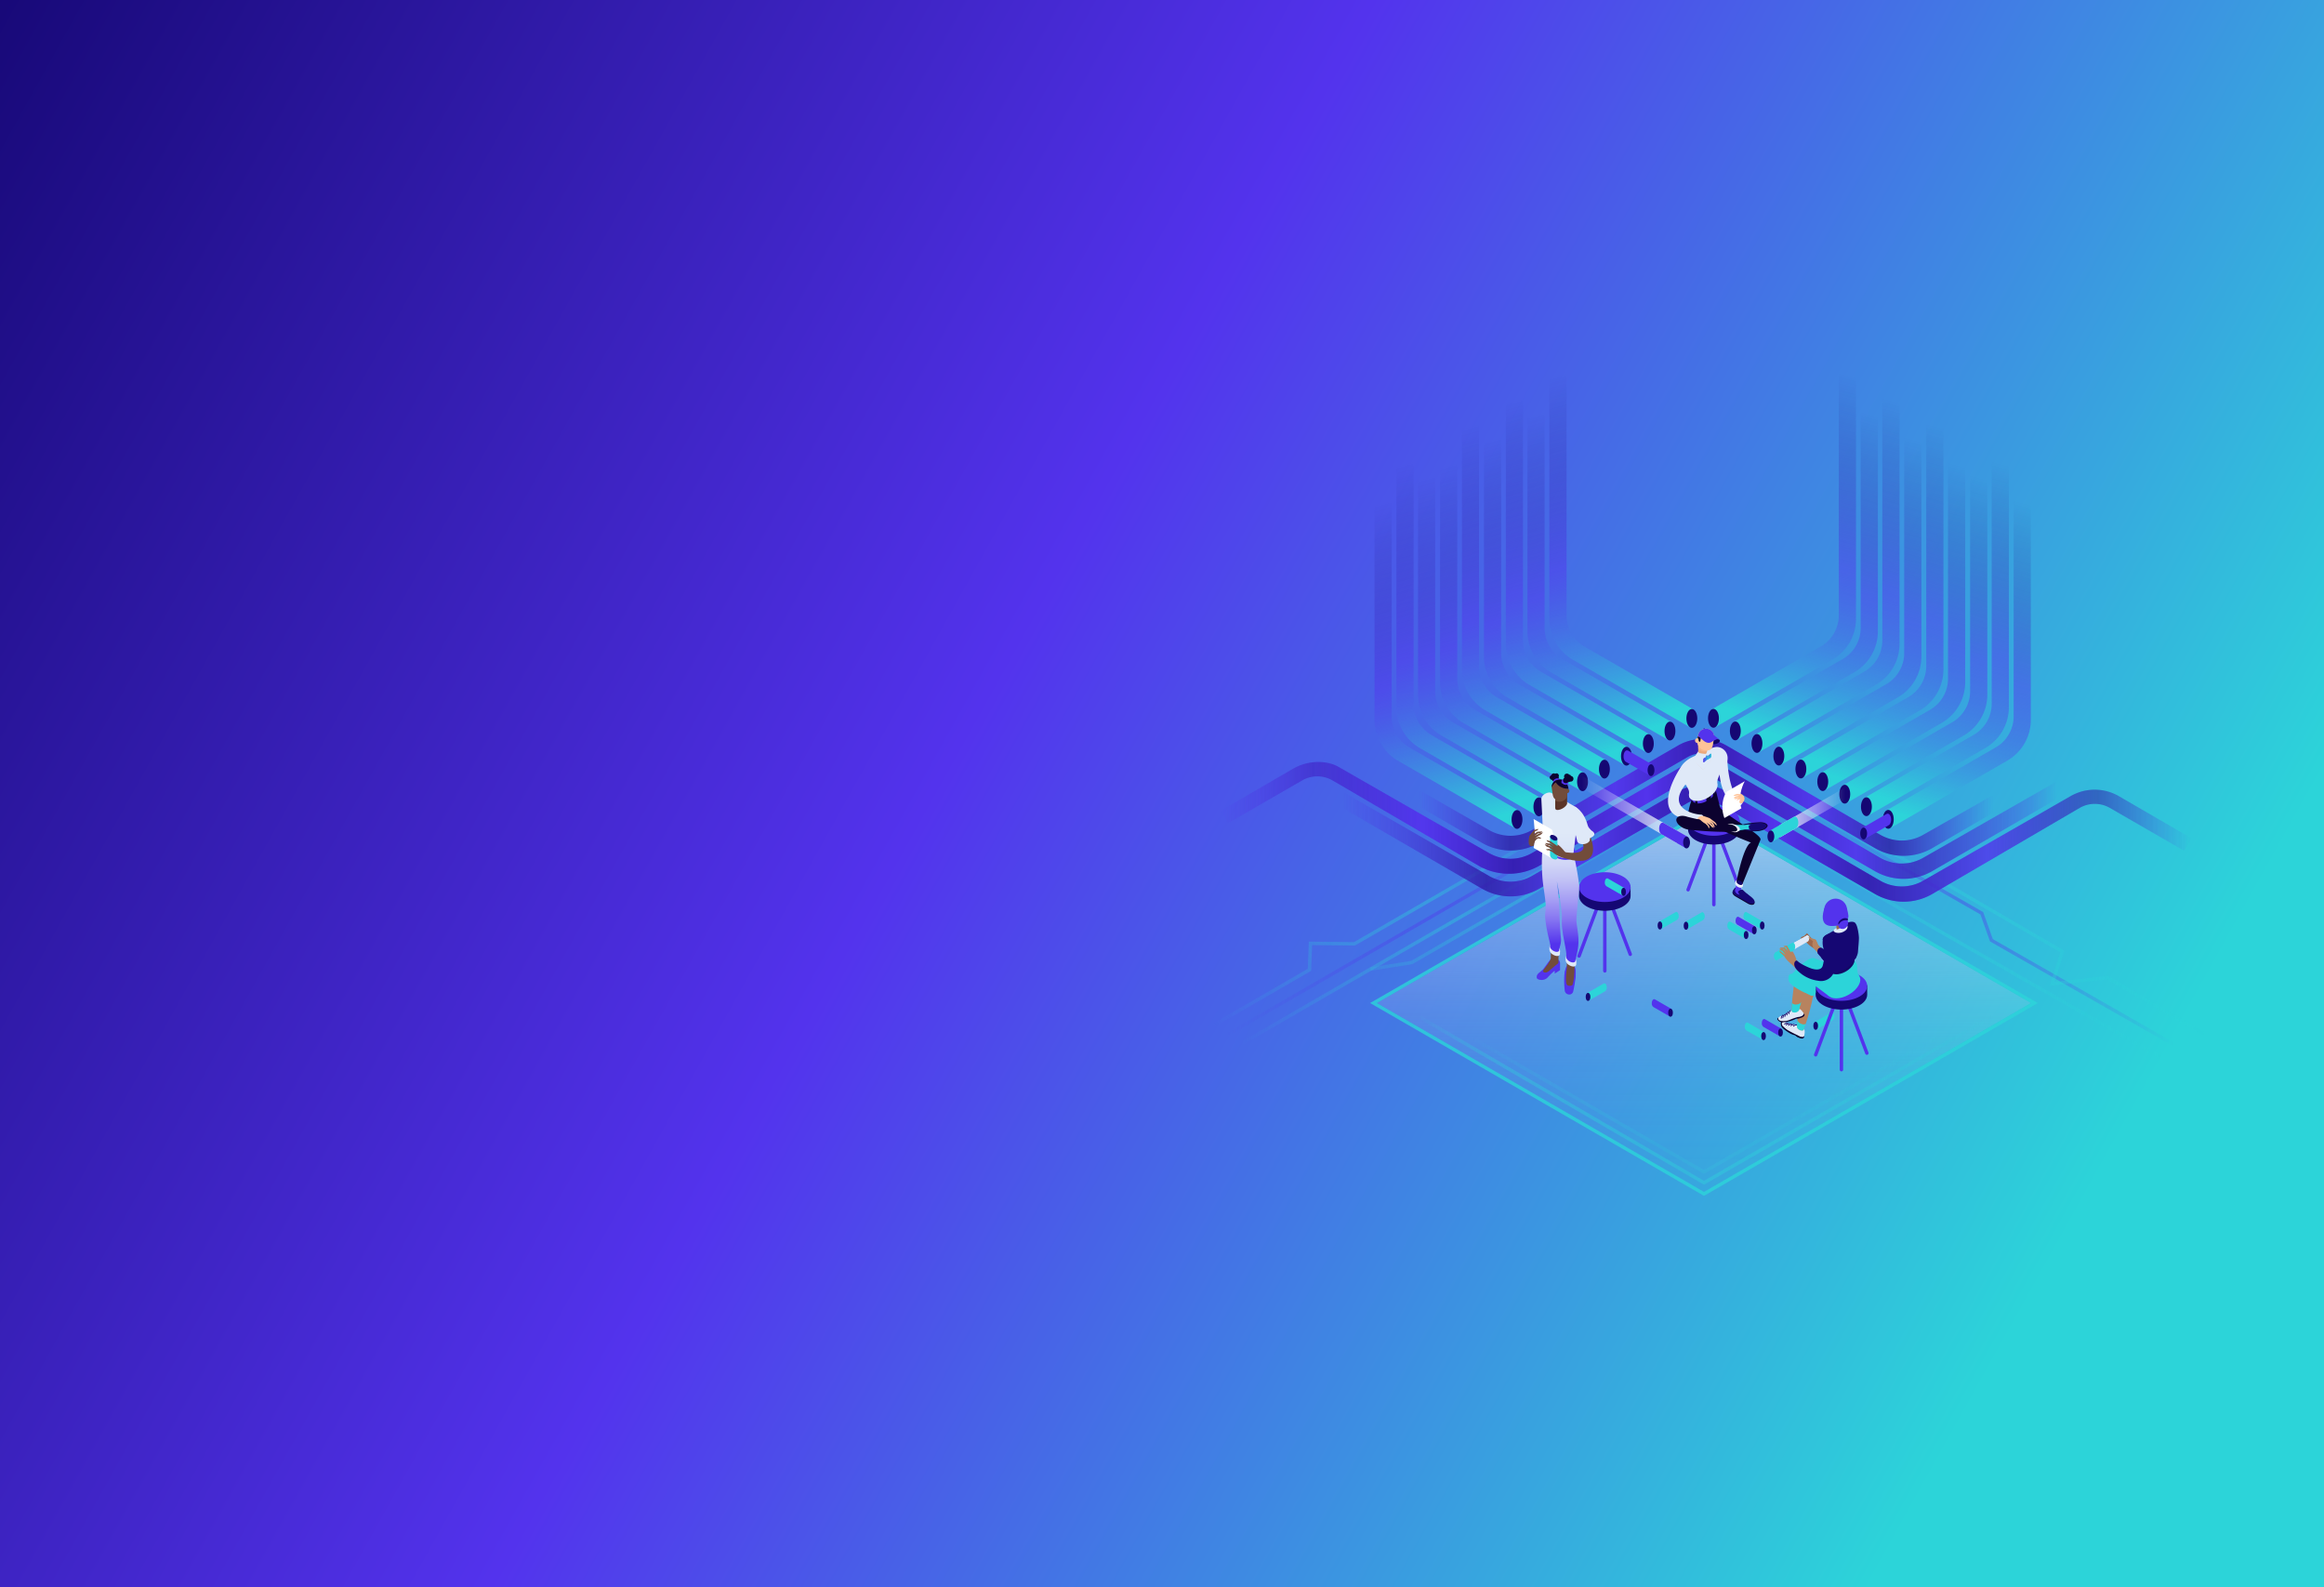 <svg xmlns="http://www.w3.org/2000/svg" xmlns:xlink="http://www.w3.org/1999/xlink" width="1366" height="932.87" viewBox="0 0 1366 932.87">
  <rect x="0" y="0" width="1366" height="932.87" fill="#333333" stroke="none"/>
  <defs>
    <linearGradient id="783558c2-5088-44ab-8a03-29b84b614d0f" x1="-64.76" y1="50.2" x2="1198.54" y2="753.41" gradientUnits="userSpaceOnUse">
      <stop offset="0" stop-color="#150773"/>
      <stop offset="0.51" stop-color="#5333ed"/>
      <stop offset="1" stop-color="#2cd4d9"/>
    </linearGradient>
    <linearGradient id="4220868d-7a51-437f-b69f-6c001f7bfc7a" x1="805.35" y1="523.52" x2="983.2" y2="523.52" gradientUnits="userSpaceOnUse">
      <stop offset="0" stop-color="#2cd4d9" stop-opacity="0.3"/>
      <stop offset="0" stop-color="#2cd4d9" stop-opacity="0.31"/>
      <stop offset="0.25" stop-color="#2cd4d9" stop-opacity="0.57"/>
      <stop offset="0.43" stop-color="#2cd4d9" stop-opacity="0.74"/>
      <stop offset="0.53" stop-color="#2cd4d9" stop-opacity="0.8"/>
      <stop offset="0.7" stop-color="#2cd4d9" stop-opacity="0.47"/>
      <stop offset="0.84" stop-color="#2cd4d9" stop-opacity="0.22"/>
      <stop offset="0.94" stop-color="#2cd4d9" stop-opacity="0.06"/>
      <stop offset="1" stop-color="#2cd4d9" stop-opacity="0"/>
    </linearGradient>
    <linearGradient id="a231ec7a-45bc-4c87-848e-0d939df91782" x1="729.75" y1="542.64" x2="974.46" y2="542.64" gradientUnits="userSpaceOnUse">
      <stop offset="0" stop-color="#2cd4d9" stop-opacity="0"/>
      <stop offset="0.17" stop-color="#2cd4d9" stop-opacity="0.3"/>
      <stop offset="0.34" stop-color="#2cd4d9" stop-opacity="0.57"/>
      <stop offset="0.47" stop-color="#2cd4d9" stop-opacity="0.74"/>
      <stop offset="0.53" stop-color="#2cd4d9" stop-opacity="0.8"/>
      <stop offset="0.7" stop-color="#2cd4d9" stop-opacity="0.47"/>
      <stop offset="0.84" stop-color="#2cd4d9" stop-opacity="0.22"/>
      <stop offset="0.94" stop-color="#2cd4d9" stop-opacity="0.06"/>
      <stop offset="1" stop-color="#2cd4d9" stop-opacity="0"/>
    </linearGradient>
    <linearGradient id="61fba8bd-3cee-4016-b1b8-1038075a15ac" x1="721.24" y1="537.44" x2="965.95" y2="537.44" gradientUnits="userSpaceOnUse">
      <stop offset="0" stop-color="#5333ed" stop-opacity="0"/>
      <stop offset="0" stop-color="#5333ed" stop-opacity="0.01"/>
      <stop offset="0.2" stop-color="#5333ed" stop-opacity="0.34"/>
      <stop offset="0.35" stop-color="#5333ed" stop-opacity="0.59"/>
      <stop offset="0.47" stop-color="#5333ed" stop-opacity="0.74"/>
      <stop offset="0.53" stop-color="#5333ed" stop-opacity="0.8"/>
      <stop offset="0.56" stop-color="#5333ed" stop-opacity="0.75"/>
      <stop offset="0.72" stop-color="#5333ed" stop-opacity="0.43"/>
      <stop offset="0.85" stop-color="#5333ed" stop-opacity="0.2"/>
      <stop offset="0.95" stop-color="#5333ed" stop-opacity="0.05"/>
      <stop offset="1" stop-color="#5333ed" stop-opacity="0"/>
    </linearGradient>
    <linearGradient id="263df3b0-cd8c-4cd0-850a-8fb64671c4f3" x1="738.54" y1="628.64" x2="931.17" y2="436.01" xlink:href="#a231ec7a-45bc-4c87-848e-0d939df91782"/>
    <linearGradient id="9ac0a8ff-985d-411b-b62e-f35a71463410" x1="2239.4" y1="556.53" x2="2484.11" y2="556.53" gradientTransform="matrix(-1, 0, 0, 1, 3510.81, -14.31)" xlink:href="#a231ec7a-45bc-4c87-848e-0d939df91782"/>
    <linearGradient id="865d1a52-e988-431a-8fac-7b1139e28e7f" x1="2233.38" y1="544.99" x2="2466.38" y2="544.99" gradientTransform="matrix(-1, 0, 0, 1, 3510.81, -14.31)" xlink:href="#61fba8bd-3cee-4016-b1b8-1038075a15ac"/>
    <linearGradient id="fd3c401a-b4f3-42c1-b515-ab5007c5166d" x1="1905.48" y1="55.47" x2="2098.1" y2="-137.15" gradientTransform="matrix(-0.5, -0.87, 0.87, -0.5, 2204.11, 2253.33)" gradientUnits="userSpaceOnUse">
      <stop offset="0" stop-color="#2cd4d9" stop-opacity="0.2"/>
      <stop offset="0.08" stop-color="#2cd4d9" stop-opacity="0.31"/>
      <stop offset="0.29" stop-color="#2cd4d9" stop-opacity="0.57"/>
      <stop offset="0.45" stop-color="#2cd4d9" stop-opacity="0.74"/>
      <stop offset="0.53" stop-color="#2cd4d9" stop-opacity="0.8"/>
      <stop offset="0.62" stop-color="#2cd4d9" stop-opacity="0.67"/>
      <stop offset="0.8" stop-color="#2cd4d9" stop-opacity="0.42"/>
      <stop offset="0.93" stop-color="#2cd4d9" stop-opacity="0.26"/>
      <stop offset="1" stop-color="#2cd4d9" stop-opacity="0.2"/>
    </linearGradient>
    <linearGradient id="3e2edf01-68a6-4acd-bcdb-f4fea9b98074" x1="833.97" y1="468.65" x2="1171.64" y2="468.65" gradientUnits="userSpaceOnUse">
      <stop offset="0" stop-color="#5333ed" stop-opacity="0"/>
      <stop offset="0.06" stop-color="#5333ed" stop-opacity="0.23"/>
      <stop offset="0.13" stop-color="#5333ed" stop-opacity="0.43"/>
      <stop offset="0.19" stop-color="#5333ed" stop-opacity="0.61"/>
      <stop offset="0.26" stop-color="#5333ed" stop-opacity="0.75"/>
      <stop offset="0.33" stop-color="#5333ed" stop-opacity="0.86"/>
      <stop offset="0.39" stop-color="#5333ed" stop-opacity="0.94"/>
      <stop offset="0.47" stop-color="#5333ed" stop-opacity="0.98"/>
      <stop offset="0.55" stop-color="#5333ed"/>
      <stop offset="0.6" stop-color="#5333ed" stop-opacity="0.98"/>
      <stop offset="0.66" stop-color="#5333ed" stop-opacity="0.93"/>
      <stop offset="0.72" stop-color="#5333ed" stop-opacity="0.84"/>
      <stop offset="0.78" stop-color="#5333ed" stop-opacity="0.72"/>
      <stop offset="0.84" stop-color="#5333ed" stop-opacity="0.56"/>
      <stop offset="0.9" stop-color="#5333ed" stop-opacity="0.37"/>
      <stop offset="0.96" stop-color="#5333ed" stop-opacity="0.15"/>
      <stop offset="1" stop-color="#5333ed" stop-opacity="0"/>
    </linearGradient>
    <linearGradient id="4a4caeff-cb52-4958-aba9-41147a537e68" x1="833.97" y1="468.65" x2="1171.64" y2="468.65" gradientUnits="userSpaceOnUse">
      <stop offset="0" stop-color="#5333ed" stop-opacity="0"/>
      <stop offset="0.16" stop-color="#150773" stop-opacity="0.47"/>
      <stop offset="0.34" stop-color="#5333ed" stop-opacity="0.47"/>
      <stop offset="0.5" stop-color="#150773" stop-opacity="0.47"/>
      <stop offset="0.69" stop-color="#5333ed" stop-opacity="0.47"/>
      <stop offset="0.82" stop-color="#150773" stop-opacity="0.47"/>
      <stop offset="1" stop-color="#5333ed" stop-opacity="0"/>
    </linearGradient>
    <linearGradient id="1b998b28-d660-4d76-b82f-44bb8268feae" x1="1001.57" y1="478.95" x2="1001.57" y2="699.92" gradientUnits="userSpaceOnUse">
      <stop offset="0" stop-color="#dfe9f8" stop-opacity="0.6"/>
      <stop offset="0.02" stop-color="#dfe9f8" stop-opacity="0.58"/>
      <stop offset="0.18" stop-color="#dfe9f8" stop-opacity="0.4"/>
      <stop offset="0.34" stop-color="#dfe9f8" stop-opacity="0.26"/>
      <stop offset="0.51" stop-color="#dfe9f8" stop-opacity="0.14"/>
      <stop offset="0.67" stop-color="#dfe9f8" stop-opacity="0.06"/>
      <stop offset="0.83" stop-color="#dfe9f8" stop-opacity="0.02"/>
      <stop offset="1" stop-color="#dfe9f8" stop-opacity="0"/>
    </linearGradient>
    <linearGradient id="208889ed-5a7e-41de-ab35-39492d5e925a" x1="833.64" y1="646.33" x2="1171.61" y2="646.33" gradientUnits="userSpaceOnUse">
      <stop offset="0" stop-color="#2cd4d9" stop-opacity="0"/>
      <stop offset="0.01" stop-color="#2cd4d9" stop-opacity="0.08"/>
      <stop offset="0.04" stop-color="#2cd4d9" stop-opacity="0.25"/>
      <stop offset="0.07" stop-color="#2cd4d9" stop-opacity="0.4"/>
      <stop offset="0.1" stop-color="#2cd4d9" stop-opacity="0.53"/>
      <stop offset="0.14" stop-color="#2cd4d9" stop-opacity="0.63"/>
      <stop offset="0.19" stop-color="#2cd4d9" stop-opacity="0.71"/>
      <stop offset="0.24" stop-color="#2cd4d9" stop-opacity="0.76"/>
      <stop offset="0.32" stop-color="#2cd4d9" stop-opacity="0.79"/>
      <stop offset="0.53" stop-color="#2cd4d9" stop-opacity="0.8"/>
      <stop offset="0.6" stop-color="#2cd4d9" stop-opacity="0.78"/>
      <stop offset="0.67" stop-color="#2cd4d9" stop-opacity="0.72"/>
      <stop offset="0.74" stop-color="#2cd4d9" stop-opacity="0.62"/>
      <stop offset="0.82" stop-color="#2cd4d9" stop-opacity="0.48"/>
      <stop offset="0.89" stop-color="#2cd4d9" stop-opacity="0.31"/>
      <stop offset="0.97" stop-color="#2cd4d9" stop-opacity="0.09"/>
      <stop offset="1" stop-color="#2cd4d9" stop-opacity="0"/>
    </linearGradient>
    <linearGradient id="9f8f9579-f05d-4e5a-a990-672db1ca4b78" x1="864.24" y1="648.71" x2="1141.33" y2="648.71" gradientUnits="userSpaceOnUse">
      <stop offset="0" stop-color="#2cd4d9" stop-opacity="0"/>
      <stop offset="0.01" stop-color="#2cd4d9" stop-opacity="0.03"/>
      <stop offset="0.06" stop-color="#2cd4d9" stop-opacity="0.13"/>
      <stop offset="0.11" stop-color="#2cd4d9" stop-opacity="0.21"/>
      <stop offset="0.18" stop-color="#2cd4d9" stop-opacity="0.26"/>
      <stop offset="0.27" stop-color="#2cd4d9" stop-opacity="0.29"/>
      <stop offset="0.54" stop-color="#2cd4d9" stop-opacity="0.3"/>
      <stop offset="0.65" stop-color="#2cd4d9" stop-opacity="0.28"/>
      <stop offset="0.77" stop-color="#2cd4d9" stop-opacity="0.22"/>
      <stop offset="0.89" stop-color="#2cd4d9" stop-opacity="0.12"/>
      <stop offset="1" stop-color="#2cd4d9" stop-opacity="0"/>
    </linearGradient>
    <linearGradient id="4f16aaff-69f4-423e-aba0-c5dbd7b371bd" x1="788.87" y1="495.6" x2="1287.99" y2="495.6" gradientUnits="userSpaceOnUse">
      <stop offset="0" stop-color="#5333ed" stop-opacity="0"/>
      <stop offset="0.02" stop-color="#5333ed" stop-opacity="0.11"/>
      <stop offset="0.08" stop-color="#5333ed" stop-opacity="0.32"/>
      <stop offset="0.13" stop-color="#5333ed" stop-opacity="0.5"/>
      <stop offset="0.18" stop-color="#5333ed" stop-opacity="0.66"/>
      <stop offset="0.24" stop-color="#5333ed" stop-opacity="0.78"/>
      <stop offset="0.3" stop-color="#5333ed" stop-opacity="0.88"/>
      <stop offset="0.37" stop-color="#5333ed" stop-opacity="0.95"/>
      <stop offset="0.44" stop-color="#5333ed" stop-opacity="0.99"/>
      <stop offset="0.54" stop-color="#5333ed"/>
      <stop offset="0.58" stop-color="#5333ed" stop-opacity="0.97"/>
      <stop offset="0.64" stop-color="#5333ed" stop-opacity="0.88"/>
      <stop offset="0.72" stop-color="#5333ed" stop-opacity="0.73"/>
      <stop offset="0.81" stop-color="#5333ed" stop-opacity="0.52"/>
      <stop offset="0.91" stop-color="#5333ed" stop-opacity="0.27"/>
      <stop offset="1" stop-color="#5333ed" stop-opacity="0"/>
    </linearGradient>
    <linearGradient id="0a608e25-636c-4d7b-824b-6c0bc83db7f5" x1="717.56" y1="482.15" x2="1208.96" y2="482.15" gradientUnits="userSpaceOnUse">
      <stop offset="0" stop-color="#5333ed" stop-opacity="0"/>
      <stop offset="0.01" stop-color="#5333ed" stop-opacity="0.07"/>
      <stop offset="0.04" stop-color="#5333ed" stop-opacity="0.26"/>
      <stop offset="0.08" stop-color="#5333ed" stop-opacity="0.44"/>
      <stop offset="0.11" stop-color="#5333ed" stop-opacity="0.59"/>
      <stop offset="0.15" stop-color="#5333ed" stop-opacity="0.72"/>
      <stop offset="0.2" stop-color="#5333ed" stop-opacity="0.82"/>
      <stop offset="0.24" stop-color="#5333ed" stop-opacity="0.9"/>
      <stop offset="0.3" stop-color="#5333ed" stop-opacity="0.96"/>
      <stop offset="0.37" stop-color="#5333ed" stop-opacity="0.99"/>
      <stop offset="0.51" stop-color="#5333ed"/>
      <stop offset="0.62" stop-color="#5333ed" stop-opacity="0.99"/>
      <stop offset="0.68" stop-color="#5333ed" stop-opacity="0.95"/>
      <stop offset="0.74" stop-color="#5333ed" stop-opacity="0.89"/>
      <stop offset="0.79" stop-color="#5333ed" stop-opacity="0.8"/>
      <stop offset="0.84" stop-color="#5333ed" stop-opacity="0.68"/>
      <stop offset="0.88" stop-color="#5333ed" stop-opacity="0.54"/>
      <stop offset="0.93" stop-color="#5333ed" stop-opacity="0.37"/>
      <stop offset="0.97" stop-color="#5333ed" stop-opacity="0.19"/>
      <stop offset="1" stop-color="#5333ed" stop-opacity="0"/>
    </linearGradient>
    <linearGradient id="59c4c127-634a-4d5b-b74d-e2c1fffc4fb8" x1="907.59" y1="222.7" x2="961.36" y2="423.21" gradientUnits="userSpaceOnUse">
      <stop offset="0" stop-color="#150773" stop-opacity="0"/>
      <stop offset="0.53" stop-color="#5333ed" stop-opacity="0.47"/>
      <stop offset="1" stop-color="#2cd4d9"/>
    </linearGradient>
    <linearGradient id="3efda09b-0dc4-4c11-a977-8ff6b49cfcc2" x1="896.9" y1="245.1" x2="949.72" y2="433.75" xlink:href="#59c4c127-634a-4d5b-b74d-e2c1fffc4fb8"/>
    <linearGradient id="18e225f8-424e-46e5-9883-26b56dd3db56" x1="882.01" y1="237.48" x2="935.79" y2="437.99" xlink:href="#59c4c127-634a-4d5b-b74d-e2c1fffc4fb8"/>
    <linearGradient id="68f261a3-d456-45b5-bb9a-8f47f1180d64" x1="871.32" y1="259.88" x2="924.15" y2="448.53" xlink:href="#59c4c127-634a-4d5b-b74d-e2c1fffc4fb8"/>
    <linearGradient id="7f1991cc-6930-4e40-9742-2bad76c9d902" x1="856.2" y1="252.5" x2="909.97" y2="453.01" xlink:href="#59c4c127-634a-4d5b-b74d-e2c1fffc4fb8"/>
    <linearGradient id="69a4dc55-cf52-423c-a1f9-c1d60e56dd0c" x1="845.51" y1="274.9" x2="898.33" y2="463.55" xlink:href="#59c4c127-634a-4d5b-b74d-e2c1fffc4fb8"/>
    <linearGradient id="e1005f26-489d-4565-9123-da026088fcc0" x1="832.57" y1="282.28" x2="885.39" y2="470.93" xlink:href="#59c4c127-634a-4d5b-b74d-e2c1fffc4fb8"/>
    <linearGradient id="dc8ab3e3-f835-4319-aed5-596f3ebcdb64" x1="817.69" y1="274.66" x2="871.46" y2="475.17" xlink:href="#59c4c127-634a-4d5b-b74d-e2c1fffc4fb8"/>
    <linearGradient id="80d86309-cc35-4697-9cee-c5541fb9aff9" x1="807" y1="297.06" x2="859.82" y2="485.71" xlink:href="#59c4c127-634a-4d5b-b74d-e2c1fffc4fb8"/>
    <linearGradient id="b783d45a-a8f0-4cd8-9c3d-dfe912e41c41" x1="1942.8" y1="222.63" x2="1996.57" y2="423.14" gradientTransform="matrix(-1, 0, 0, 1, 3036.78, 0)" xlink:href="#59c4c127-634a-4d5b-b74d-e2c1fffc4fb8"/>
    <linearGradient id="17f9fe53-da38-4664-84d4-96cadbd04698" x1="1932.11" y1="245.03" x2="1984.94" y2="433.68" gradientTransform="matrix(-1, 0, 0, 1, 3036.78, 0)" xlink:href="#59c4c127-634a-4d5b-b74d-e2c1fffc4fb8"/>
    <linearGradient id="b57249e9-b6d8-457b-a8dc-9515062bc26a" x1="1917.23" y1="237.41" x2="1971" y2="437.92" gradientTransform="matrix(-1, 0, 0, 1, 3036.78, 0)" xlink:href="#59c4c127-634a-4d5b-b74d-e2c1fffc4fb8"/>
    <linearGradient id="a43accdf-db9f-4f90-a8e3-3e971b4ea536" x1="1906.54" y1="259.81" x2="1959.36" y2="448.46" gradientTransform="matrix(-1, 0, 0, 1, 3036.78, 0)" xlink:href="#59c4c127-634a-4d5b-b74d-e2c1fffc4fb8"/>
    <linearGradient id="12690011-a8c8-4b8d-a1e8-0da115479eaa" x1="1891.42" y1="252.43" x2="1945.19" y2="452.94" gradientTransform="matrix(-1, 0, 0, 1, 3036.78, 0)" xlink:href="#59c4c127-634a-4d5b-b74d-e2c1fffc4fb8"/>
    <linearGradient id="c6f5fe0d-b10e-4bda-83ee-931c338849f8" x1="1880.73" y1="274.83" x2="1933.55" y2="463.47" gradientTransform="matrix(-1, 0, 0, 1, 3036.78, 0)" xlink:href="#59c4c127-634a-4d5b-b74d-e2c1fffc4fb8"/>
    <linearGradient id="942daa1b-d352-4c54-82ae-9acfd23430d8" x1="1867.79" y1="282.21" x2="1920.61" y2="470.86" gradientTransform="matrix(-1, 0, 0, 1, 3036.78, 0)" xlink:href="#59c4c127-634a-4d5b-b74d-e2c1fffc4fb8"/>
    <linearGradient id="581a4553-84a2-410d-8ff8-d1cfb4022ec7" x1="1852.9" y1="274.59" x2="1906.67" y2="475.1" gradientTransform="matrix(-1, 0, 0, 1, 3036.78, 0)" xlink:href="#59c4c127-634a-4d5b-b74d-e2c1fffc4fb8"/>
    <linearGradient id="6e5fce43-86d4-440d-8a15-c0a6d9c698bc" x1="1842.21" y1="296.99" x2="1895.04" y2="485.64" gradientTransform="matrix(-1, 0, 0, 1, 3036.78, 0)" xlink:href="#59c4c127-634a-4d5b-b74d-e2c1fffc4fb8"/>
    <linearGradient id="237f02ce-de26-44d9-9864-ceeef917c3e5" x1="788.87" y1="495.6" x2="1287.99" y2="495.6" gradientUnits="userSpaceOnUse">
      <stop offset="0" stop-color="#5333ed" stop-opacity="0"/>
      <stop offset="0.17" stop-color="#150773" stop-opacity="0.47"/>
      <stop offset="0.28" stop-color="#5333ed" stop-opacity="0.47"/>
      <stop offset="0.41" stop-color="#150773" stop-opacity="0.47"/>
      <stop offset="0.51" stop-color="#5333ed" stop-opacity="0.47"/>
      <stop offset="0.62" stop-color="#150773" stop-opacity="0.47"/>
      <stop offset="0.76" stop-color="#5333ed" stop-opacity="0.47"/>
      <stop offset="0.89" stop-color="#150773" stop-opacity="0.3"/>
      <stop offset="1" stop-color="#5333ed" stop-opacity="0"/>
    </linearGradient>
    <linearGradient id="e9006b66-3da2-4c8d-bf94-37deb63643ad" x1="717.56" y1="482.15" x2="1208.96" y2="482.15" gradientUnits="userSpaceOnUse">
      <stop offset="0" stop-color="#5333ed" stop-opacity="0"/>
      <stop offset="0.11" stop-color="#150773" stop-opacity="0.2"/>
      <stop offset="0.24" stop-color="#5333ed" stop-opacity="0.3"/>
      <stop offset="0.35" stop-color="#150773" stop-opacity="0.47"/>
      <stop offset="0.51" stop-color="#5333ed" stop-opacity="0.47"/>
      <stop offset="0.59" stop-color="#150773" stop-opacity="0.47"/>
      <stop offset="0.76" stop-color="#5333ed" stop-opacity="0.47"/>
      <stop offset="0.83" stop-color="#150773" stop-opacity="0.3"/>
      <stop offset="1" stop-color="#5333ed" stop-opacity="0"/>
    </linearGradient>
    <linearGradient id="1c9b9277-a6b5-43be-8e6e-c1909f0e176b" x1="1003.57" y1="444.49" x2="1005.92" y2="444.49" gradientUnits="userSpaceOnUse">
      <stop offset="0" stop-color="#5333ed"/>
      <stop offset="1" stop-color="#2cd4d9"/>
    </linearGradient>
    <linearGradient id="9604a38f-27c0-4ddc-9f4a-effc76bd07b0" x1="1001.07" y1="445.95" x2="1004.67" y2="445.95" xlink:href="#1c9b9277-a6b5-43be-8e6e-c1909f0e176b"/>
    <linearGradient id="4c9b3da3-2a3a-4674-b259-37e02c1a5852" x1="917.99" y1="554.76" x2="917.08" y2="489.26" gradientUnits="userSpaceOnUse">
      <stop offset="0" stop-color="#5333ed"/>
      <stop offset="0.05" stop-color="#5f43ee"/>
      <stop offset="0.22" stop-color="#8675f1"/>
      <stop offset="0.4" stop-color="#a69ff4"/>
      <stop offset="0.56" stop-color="#bfbff5"/>
      <stop offset="0.72" stop-color="#d1d6f7"/>
      <stop offset="0.87" stop-color="#dbe4f8"/>
      <stop offset="1" stop-color="#dfe9f8"/>
    </linearGradient>
    <linearGradient id="0c50a2c4-c458-45a2-a37c-25eacf9be61c" x1="1046.13" y1="477.42" x2="1084.6" y2="477.42" gradientUnits="userSpaceOnUse">
      <stop offset="0" stop-color="#dfe9f8"/>
      <stop offset="1" stop-color="#dfe9f8" stop-opacity="0"/>
    </linearGradient>
    <linearGradient id="697ac31a-cbf3-4ac8-8b0b-9b9e11db0d6e" x1="2456.87" y1="475.67" x2="2512.94" y2="475.67" gradientTransform="matrix(-1, 0, 0, 1, 3442.56, 0)" xlink:href="#0c50a2c4-c458-45a2-a37c-25eacf9be61c"/>
  </defs>
  <title>contact-hero</title>
  <g style="isolation: isolate">
    <g id="0c2a03fc-40ef-4c37-9bf8-bba5e73818c3" data-name="bg">
      <rect width="1366" height="932.87" style="fill: url(#783558c2-5088-44ab-8a03-29b84b614d0f)"/>
    </g>
    <g id="cc00dfbf-b645-4dc0-bd5b-d957118a7289" data-name="figures and interactions">
      <g>
        <polyline points="805.51 569.56 829.82 565.68 982.7 477.36" style="fill: none;stroke-miterlimit: 10;stroke-width: 2px;opacity: 0.5;stroke: url(#4220868d-7a51-437f-b69f-6c001f7bfc7a)"/>
        <line x1="730.25" y1="613.04" x2="973.96" y2="472.24" style="fill: none;stroke-miterlimit: 10;stroke-width: 2px;opacity: 0.5;stroke: url(#a231ec7a-45bc-4c87-848e-0d939df91782)"/>
        <line x1="721.74" y1="607.85" x2="965.45" y2="467.04" style="fill: none;stroke-miterlimit: 10;stroke-width: 2px;opacity: 0.5;stroke: url(#61fba8bd-3cee-4016-b1b8-1038075a15ac)"/>
        <polyline points="713 602.73 769.67 569.98 770.27 554.42 796.12 554.71 956.71 461.92" style="fill: none;stroke-miterlimit: 10;stroke-width: 2px;opacity: 0.5;stroke: url(#263df3b0-cd8c-4cd0-850a-8fb64671c4f3)"/>
        <line x1="1274.06" y1="623.77" x2="1029.65" y2="484.18" style="fill: none;stroke-miterlimit: 10;stroke-width: 2px;opacity: 0.5;stroke: url(#9ac0a8ff-985d-411b-b62e-f35a71463410)"/>
        <polyline points="1280.04 615.16 1170.53 552.62 1164.87 536.74 1047.31 469.6" style="fill: none;stroke-miterlimit: 10;stroke-width: 2px;opacity: 0.5;stroke: url(#865d1a52-e988-431a-8fac-7b1139e28e7f)"/>
        <polyline points="1295.19 607.47 1238.61 574.57 1206.22 578.19 1212.2 559.22 1051.86 466" style="fill: none;stroke-miterlimit: 10;stroke-width: 2px;opacity: 0.5;stroke: url(#fd3c401a-b4f3-42c1-b515-ab5007c5166d)"/>
        <path d="M986.35,438.15,900.5,487.81a25.28,25.28,0,0,1-25.21.07L834,464.22l1,10.3,36.08,20.83a33.63,33.63,0,0,0,33.66,0l87-50.3a17.78,17.78,0,0,1,17.79,0l92.57,53.43a33.63,33.63,0,0,0,33.73-.06l35.85-20.86V467.17l-41.2,23.44a25.28,25.28,0,0,1-25.3,0l-90.32-52.4A28.41,28.41,0,0,0,986.35,438.15Z" style="fill: url(#3e2edf01-68a6-4acd-bcdb-f4fea9b98074)"/>
        <path d="M986.35,438.15,900.5,487.81a25.28,25.28,0,0,1-25.21.07L834,464.22l1,10.3,36.08,20.83a33.63,33.63,0,0,0,33.66,0l87-50.3a17.78,17.78,0,0,1,17.79,0l92.57,53.43a33.63,33.63,0,0,0,33.73-.06l35.85-20.86V467.17l-41.2,23.44a25.28,25.28,0,0,1-25.3,0l-90.32-52.4A28.41,28.41,0,0,0,986.35,438.15Z" style="fill: url(#4a4caeff-cb52-4958-aba9-41147a537e68)"/>
        <g>
          <polygon points="1001.57 700.48 809.33 589.49 1001.57 478.5 1193.81 589.49 1001.57 700.48" style="fill: url(#1b998b28-d660-4d76-b82f-44bb8268feae)"/>
          <g style="opacity: 0.8">
            <path d="M1001.57,478.5l192.24,111-192.24,111-192.24-111,192.24-111m0-2.31-1,.58-192.24,111-3,1.73,3,1.73,192.24,111,1,.58,1-.58,192.24-111,3-1.73-3-1.73-192.24-111-1-.58Z" style="fill: #2cd4d9"/>
          </g>
        </g>
        <polyline points="1171.12 597.25 1001.57 695.13 834.14 597.56" style="fill: none;stroke-miterlimit: 10;stroke-width: 2px;opacity: 0.5;stroke: url(#208889ed-5a7e-41de-ab35-39492d5e925a)"/>
        <polyline points="1140.83 608.36 1001.57 688.76 864.75 609.77" style="fill: none;stroke-miterlimit: 10;stroke-width: 2px;opacity: 0.5;stroke: url(#9f8f9579-f05d-4e5a-a990-672db1ca4b78)"/>
        <path d="M1288,492.62l-42.53-24.68a28.41,28.41,0,0,0-28.48,0l-86.54,49.65a25.28,25.28,0,0,1-25.3,0l-90.32-52.4a28.41,28.41,0,0,0-28.48,0L900.5,514.77a25.28,25.28,0,0,1-25.21.07L788.87,465.1v9.63l82.21,47.57a33.63,33.63,0,0,0,33.66,0l87-50.3a17.78,17.78,0,0,1,17.79,0l92.57,53.43a33.63,33.63,0,0,0,33.73-.06l86.54-50.54a17.78,17.78,0,0,1,17.79,0L1283.77,500Z" style="fill: url(#4f16aaff-69f4-423e-aba0-c5dbd7b371bd)"/>
        <path d="M1130.44,504.12a25.28,25.28,0,0,1-25.3,0l-90.32-52.4a28.41,28.41,0,0,0-28.48,0L900.5,501.32a25.28,25.28,0,0,1-25.21.07L835,478.4l-1.69-1-46.43-26.63c-7.13-4.08-18-4.08-26.8,1l-42.53,24.68,4.22,7.39,43.65-25.19a17.78,17.78,0,0,1,17.79,0l86.54,50.54a36.19,36.19,0,0,0,35-.36l87-50.3a17.78,17.78,0,0,1,17.79,0L1102.06,512a33.63,33.63,0,0,0,33.73-.06L1209,469.57V459.21Z" style="fill: url(#0a608e25-636c-4d7b-824b-6c0bc83db7f5)"/>
        <g>
          <g>
            <path d="M993.42,427.49l2-10.52L931.3,380a21.1,21.1,0,0,1-10.52-18.26V198.24H910.67l0,165.51a27.76,27.76,0,0,0,13.85,24Z" style="fill: url(#59c4c127-634a-4d5b-b74d-e2c1fffc4fb8)"/>
            <ellipse cx="994.43" cy="422.23" rx="3.2" ry="5.54" style="fill: #150773"/>
          </g>
          <g>
            <path d="M980.56,434.91l2-10.52-64.15-37a21.1,21.1,0,0,1-10.52-18.26V205.65H897.81l0,165.51a27.76,27.76,0,0,0,13.85,24Z" style="fill: url(#3efda09b-0dc4-4c11-a977-8ff6b49cfcc2)"/>
            <ellipse cx="981.57" cy="429.64" rx="3.2" ry="5.54" style="fill: #150773"/>
          </g>
          <g>
            <path d="M967.85,442.27l2-10.52-64.15-37a21.1,21.1,0,0,1-10.52-18.26V213H885.1l0,165.51a27.76,27.76,0,0,0,13.85,24Z" style="fill: url(#18e225f8-424e-46e5-9883-26b56dd3db56)"/>
            <ellipse cx="968.86" cy="437.01" rx="3.2" ry="5.54" style="fill: #150773"/>
          </g>
          <g>
            <path d="M955,449.69l2-10.52-64.15-37A21.1,21.1,0,0,1,882.35,384V220.43H872.24l0,165.51a27.76,27.76,0,0,0,13.85,24Z" style="fill: url(#68f261a3-d456-45b5-bb9a-8f47f1180d64)"/>
            <ellipse cx="956" cy="444.42" rx="3.2" ry="5.54" style="fill: #150773"/>
          </g>
          <g>
            <path d="M942,457.29l2-10.52-64.15-37a21.1,21.1,0,0,1-10.52-18.26V228H859.29l0,165.51a27.76,27.76,0,0,0,13.85,24Z" style="fill: url(#7f1991cc-6930-4e40-9742-2bad76c9d902)"/>
            <ellipse cx="943.04" cy="452.02" rx="3.2" ry="5.54" style="fill: #150773"/>
          </g>
          <g>
            <path d="M929.18,464.7l2-10.52-64.15-37A21.1,21.1,0,0,1,856.54,399V235.45H846.43l0,165.51a27.76,27.76,0,0,0,13.85,24Z" style="fill: url(#69a4dc55-cf52-423c-a1f9-c1d60e56dd0c)"/>
            <ellipse cx="930.19" cy="459.44" rx="3.2" ry="5.54" style="fill: #150773"/>
          </g>
          <g>
            <path d="M916.24,472.08l2-10.52-64.15-37a21.1,21.1,0,0,1-10.52-18.26V242.83H833.49l0,165.51a27.76,27.76,0,0,0,13.85,24Z" style="fill: url(#e1005f26-489d-4565-9123-da026088fcc0)"/>
            <ellipse cx="917.24" cy="466.82" rx="3.2" ry="5.54" style="fill: #150773"/>
          </g>
          <g>
            <path d="M903.52,479.45l2-10.52L841.4,432a21.1,21.1,0,0,1-10.52-18.26V250.19H820.77l0,165.51a27.76,27.76,0,0,0,13.85,24Z" style="fill: url(#dc8ab3e3-f835-4319-aed5-596f3ebcdb64)"/>
            <ellipse cx="904.53" cy="474.19" rx="3.2" ry="5.54" style="fill: #150773"/>
          </g>
          <g>
            <path d="M890.66,486.86l2-10.52-64.15-37A21.1,21.1,0,0,1,818,421.13V257.61H807.91l0,165.51a27.76,27.76,0,0,0,13.85,24Z" style="fill: url(#80d86309-cc35-4697-9cee-c5541fb9aff9)"/>
            <ellipse cx="891.67" cy="481.6" rx="3.2" ry="5.54" style="fill: #150773"/>
          </g>
        </g>
        <g>
          <g>
            <path d="M1008.14,427.42l-2-10.52,64.15-37a21.1,21.1,0,0,0,10.52-18.26V198.17h10.11l0,165.51a27.76,27.76,0,0,1-13.85,24Z" style="fill: url(#b783d45a-a8f0-4cd8-9c3d-dfe912e41c41)"/>
            <ellipse cx="1007.14" cy="422.16" rx="3.2" ry="5.54" style="fill: #150773"/>
          </g>
          <g>
            <path d="M1021,434.84l-2-10.52,64.15-37a21.1,21.1,0,0,0,10.52-18.26V205.58h10.11l0,165.51a27.76,27.76,0,0,1-13.85,24Z" style="fill: url(#17f9fe53-da38-4664-84d4-96cadbd04698)"/>
            <ellipse cx="1019.99" cy="429.57" rx="3.2" ry="5.54" style="fill: #150773"/>
          </g>
          <g>
            <path d="M1033.72,442.2l-2-10.52,64.15-37a21.1,21.1,0,0,0,10.52-18.26V212.95h10.11l0,165.51a27.76,27.76,0,0,1-13.85,24Z" style="fill: url(#b57249e9-b6d8-457b-a8dc-9515062bc26a)"/>
            <ellipse cx="1032.71" cy="436.94" rx="3.2" ry="5.54" style="fill: #150773"/>
          </g>
          <g>
            <path d="M1046.57,449.62l-2-10.52,64.15-37a21.1,21.1,0,0,0,10.52-18.26V220.36h10.11l0,165.51a27.76,27.76,0,0,1-13.85,24Z" style="fill: url(#a43accdf-db9f-4f90-a8e3-3e971b4ea536)"/>
            <ellipse cx="1045.57" cy="444.35" rx="3.2" ry="5.54" style="fill: #150773"/>
          </g>
          <g>
            <path d="M1059.53,457.22l-2-10.52,64.15-37a21.1,21.1,0,0,0,10.52-18.26V228h10.11l0,165.51a27.76,27.76,0,0,1-13.85,24Z" style="fill: url(#12690011-a8c8-4b8d-a1e8-0da115479eaa)"/>
            <ellipse cx="1058.52" cy="451.95" rx="3.2" ry="5.54" style="fill: #150773"/>
          </g>
          <g>
            <path d="M1072.39,464.63l-2-10.52,64.15-37A21.1,21.1,0,0,0,1145,398.9V235.38h10.11l0,165.51a27.76,27.76,0,0,1-13.85,24Z" style="fill: url(#c6f5fe0d-b10e-4bda-83ee-931c338849f8)"/>
            <ellipse cx="1071.38" cy="459.37" rx="3.2" ry="5.54" style="fill: #150773"/>
          </g>
          <g>
            <path d="M1085.33,472l-2-10.52,64.15-37A21.1,21.1,0,0,0,1158,406.28V242.76h10.11l0,165.51a27.76,27.76,0,0,1-13.85,24Z" style="fill: url(#942daa1b-d352-4c54-82ae-9acfd23430d8)"/>
            <ellipse cx="1084.32" cy="466.75" rx="3.2" ry="5.54" style="fill: #150773"/>
          </g>
          <g>
            <path d="M1098,479.38l-2-10.52,64.15-37a21.1,21.1,0,0,0,10.52-18.26V250.12h10.11l0,165.51a27.76,27.76,0,0,1-13.85,24Z" style="fill: url(#581a4553-84a2-410d-8ff8-d1cfb4022ec7)"/>
            <ellipse cx="1097.04" cy="474.11" rx="3.2" ry="5.54" style="fill: #150773"/>
          </g>
          <g>
            <path d="M1110.9,486.79l-2-10.52,64.15-37a21.1,21.1,0,0,0,10.52-18.26V257.54h10.11l0,165.51a27.76,27.76,0,0,1-13.85,24Z" style="fill: url(#6e5fce43-86d4-440d-8a15-c0a6d9c698bc)"/>
            <ellipse cx="1109.89" cy="481.53" rx="3.2" ry="5.54" style="fill: #150773"/>
          </g>
        </g>
        <path d="M1288,492.62l-42.53-24.68a28.41,28.41,0,0,0-28.48,0l-86.54,49.65a25.28,25.28,0,0,1-25.3,0l-90.32-52.4a28.41,28.41,0,0,0-28.48,0L900.5,514.77a25.28,25.28,0,0,1-25.21.07L788.87,465.1v9.63l82.21,47.57a33.63,33.63,0,0,0,33.66,0l87-50.3a17.78,17.78,0,0,1,17.79,0l92.57,53.43a33.63,33.63,0,0,0,33.73-.06l86.54-50.54a17.78,17.78,0,0,1,17.79,0L1283.77,500Z" style="fill: url(#237f02ce-de26-44d9-9864-ceeef917c3e5)"/>
        <path d="M1130.44,504.12a25.28,25.28,0,0,1-25.3,0l-90.32-52.4a28.41,28.41,0,0,0-28.48,0L900.5,501.32a25.28,25.28,0,0,1-25.21.07L835,478.4l-1.69-1-46.43-26.63c-7.13-4.08-18-4.08-26.8,1l-42.53,24.68,4.22,7.39,43.65-25.19a17.78,17.78,0,0,1,17.79,0l86.54,50.54a36.19,36.19,0,0,0,35-.36l87-50.3a17.78,17.78,0,0,1,17.79,0L1102.06,512a33.63,33.63,0,0,0,33.73-.06L1209,469.57V459.21Z" style="fill: url(#e9006b66-3da2-4c8d-bf94-37deb63643ad)"/>
        <g>
          <path d="M1078.24,597.32c0-1.32-.62-2.38-1.38-2.38a.85.85,0,0,0-.39.1h0l-.05,0-9.56,5.52.68,4.62,9.7-5.59h0A2.55,2.55,0,0,0,1078.24,597.32Z" style="fill: #2cd4d9"/>
          <ellipse cx="1067.23" cy="602.88" rx="1.38" ry="2.38" style="fill: #150773"/>
        </g>
        <g>
          <polyline points="928.14 561.86 943.28 521.37 943.28 570.61" style="fill: none;stroke: #5333ed;stroke-linecap: round;stroke-miterlimit: 10;stroke-width: 2px"/>
          <line x1="958.24" y1="560.87" x2="943.28" y2="521.37" style="fill: none;stroke: #5333ed;stroke-linecap: round;stroke-miterlimit: 10;stroke-width: 2px"/>
          <g>
            <path d="M958.43,526.53c0,4.83-6.78,8.75-15.15,8.75s-15.15-3.92-15.15-8.75v-5.16c1.18-4.15,7.62-3.59,15.15-3.59s13.89-.51,15.15,3.59Z" style="fill: #150773"/>
            <ellipse cx="943.28" cy="521.37" rx="15.15" ry="8.75" style="fill: #5333ed"/>
          </g>
        </g>
        <g>
          <g>
            <polyline points="992.22 522.93 1007.37 482.44 1007.37 531.68" style="fill: none;stroke: #5333ed;stroke-linecap: round;stroke-miterlimit: 10;stroke-width: 2px"/>
            <line x1="1022.33" y1="521.94" x2="1007.37" y2="482.44" style="fill: none;stroke: #5333ed;stroke-linecap: round;stroke-miterlimit: 10;stroke-width: 2px"/>
            <g>
              <path d="M1022.51,487.6c0,4.83-6.78,8.75-15.15,8.75s-15.15-3.92-15.15-8.75v-5.16c1.18-4.15,7.62-3.59,15.15-3.59s13.89-.51,15.15,3.59Z" style="fill: #150773"/>
              <ellipse cx="1007.37" cy="482.44" rx="15.15" ry="8.75" style="fill: #5333ed"/>
            </g>
          </g>
          <polygon points="1019.99 522.6 1020.51 520 1023.76 520.77 1023.31 522.25 1022.94 525.26 1019.99 522.6" style="fill: #5333ed"/>
          <g>
            <polygon points="1024.28 521.02 1024.54 519.94 1024.12 519.74 1023.82 521.14 1024.28 521.02" style="fill: #dfe9f8"/>
            <polygon points="1019.91 519 1020.13 518.01 1020.69 518.03 1020.25 519.56 1019.91 519" style="fill: #dfe9f8"/>
            <ellipse cx="1022.09" cy="520.03" rx="1.4" ry="2.43" transform="translate(60.69 1145.17) rotate(-60)" style="fill: #dfe9f8"/>
            <ellipse cx="1022.35" cy="518.92" rx="1.4" ry="2.43" transform="translate(61.78 1144.84) rotate(-60)" style="fill: #fff"/>
          </g>
          <path d="M1015.21,444.86s.31,23.34,9.1,25.66a2.64,2.64,0,0,1-.57,2.16,2.44,2.44,0,0,1-2.27,1s-10-2.7-10.84-20.31Z" style="fill: #dfe9f8"/>
          <path d="M1008.28,463.37l-13.84,6.5h0a39.54,39.54,0,0,0-2.26,8.84,36.88,36.88,0,0,0-.4,5.91c.07,3.52,13.42-.29,14.25.19,7.3,4.24,23.22,10.44,23.22,10.44s-3.78-.44-8.56,22.77l3.43,1.71,10.66-26.18c1.18-3.16-23.2-15.66-23.88-19.46Z" style="fill: #0c022f"/>
          <path d="M1025.24,469.32a7,7,0,0,0-1.08-2.26c-.31-.22-1.39-.78-1.39-.78l-1.51-.27a1.34,1.34,0,0,0,1.29,1l.58,1a2.09,2.09,0,0,0,.1,2.76Z" style="fill: #eba87c"/>
          <path d="M1008.89,439a14.38,14.38,0,0,0-2.88.65c-3.35,1.23-8.25,3.88-11.27,5.3a17.06,17.06,0,0,0-5.65,4.23v0l-.15.21-.1.14c-2.57,3.51-22.5,34.22,9.91,31.94l2.35-1.1a1.25,1.25,0,0,0-1.15-1.58c-4.89-.21-20.42-3.87-9.13-17.9l1.59,3.13a4.61,4.61,0,0,1,.39,2.34c0,.71.26,3.4.92,2.66h.2l14.53-8.3h0c1.24,0,.89-1.4,1-1.93.52-3.08,5.64-11.14,5.64-11.14A6.51,6.51,0,0,0,1008.89,439Z" style="fill: #dfe9f8"/>
          <path d="M990.72,460.89a33.9,33.9,0,0,0,3.82-5.6l.16,1.45a41.86,41.86,0,0,1-3.53,5Z" style="fill: #dfe9f8;mix-blend-mode: multiply"/>
          <path d="M994.72,470.57c1.23,2.14,5.22,2.14,8.91,0s5.67-5.59,4.44-7.72l-13.63,7A2.67,2.67,0,0,0,994.72,470.57Z" style="fill: #5333ed"/>
          <polygon points="997.76 469.91 996.42 470.56 996.42 472.54 997.76 472.54 997.76 469.91" style="fill: #0c022f"/>
          <polygon points="1007.9 464.92 1006.84 465.23 1006.84 469.06 1007.9 469.06 1007.9 464.92" style="fill: #0c022f"/>
          <polygon points="1005.63 465.22 1002.98 466.69 1002.98 471.22 1005.63 471.22 1005.63 465.22" style="fill: #0c022f"/>
          <ellipse cx="1001.14" cy="464.22" rx="9.23" ry="5.35" transform="translate(-97.98 562.76) rotate(-30)" style="fill: #dfe9f8"/>
          <path d="M1003.65,442.74v-5.53h-5.5v5.53c0,1.3-1.05,3.93-2.35,3.93l5.08,5.58,5.12-5.58C1004.71,446.67,1003.65,444,1003.65,442.74Z" style="fill: #eba87c"/>
          <path d="M998.15,439.65l0-1.65,5.47.19,0,2.09c0,2.57-3.65,1.27-4.58.47A3.93,3.93,0,0,1,998.15,439.65Z" style="fill: #ffc398;opacity: 0.5;mix-blend-mode: multiply"/>
          <path d="M1003.64,439.51a6,6,0,0,1-.92,3.56s-4-.11-4.47-1a1.12,1.12,0,0,1-.1-.52l0,0-1.26,2-1.74,2.93,5.78,6L1008,445Z" style="fill: #dfe9f8"/>
          <g>
            <path d="M1009.58,434.13a3.25,3.25,0,0,1,1.09.7.73.73,0,0,1,.2.28c.22.61-.47,1.42-1.53,1.79l-.26.12c-1.27.64-2.87.26-4.38-1C1004.69,436,1009.25,434,1009.58,434.13Z" style="fill: #120667"/>
            <path d="M996.32,435.33a1.48,1.48,0,0,1,1.44-1.51.11.11,0,0,1,.07,0l.28-1.72a4.75,4.75,0,0,1,9.37,1.53l-.64,3.9c-.57,3.49-2.56,3.81-4.89,3.43a5.15,5.15,0,0,1-4.26-4.27A1.45,1.45,0,0,1,996.32,435.33Z" style="fill: #ffc398"/>
            <ellipse cx="1001.61" cy="428.32" rx="0.35" ry="0.2" transform="translate(-85.36 356.41) rotate(-19.37)" style="fill: #120667"/>
            <path d="M999.34,432.76c-.27-.24-.56-.09-.64.32v0l-.65-.56-.21,1.31a1.24,1.24,0,0,1,.56.87h0a1.35,1.35,0,0,0,.36,1.15c.27.24.56.09.64-.32l.3-1.62A1.36,1.36,0,0,0,999.34,432.76Z" style="fill: #0c022f"/>
            <path d="M1003.55,428.32a4.74,4.74,0,0,1,3.91,3.74l3.22,2.76h0a2.2,2.2,0,0,0-2.13-.15,3.46,3.46,0,0,0-.44.2l-.09,0-2.38,1.4h0c-1.27.63-2.86.25-4.38-1l-2.43-2.08h0l-.75-.59.07-.46A4.69,4.69,0,0,1,1003.55,428.32Z" style="fill: #5333ed"/>
          </g>
          <path d="M1003.57,444.49l1.57-1.38c.4-.34.78-.2.78.27v1.09a1.35,1.35,0,0,1-.78,1.17l-1.57.43Z" style="fill: url(#1c9b9277-a6b5-43be-8e6e-c1909f0e176b)"/>
          <path d="M1004.26,444.31l-1.24-.47-.63,1.36-.53.15a1.35,1.35,0,0,0-.78,1.17v1.09c0,.47.38.61.78.27l1.57-1.38h0a1.17,1.17,0,0,0,.66-.18C1005.29,445.62,1004.26,444.31,1004.26,444.31Z" style="fill: url(#9604a38f-27c0-4ddc-9f4a-effc76bd07b0)"/>
          <path d="M1025.52,459.15l-10.77,6.24s-4.45,6.36-1.2,15.39l10-5.73C1020.94,467.14,1025.52,459.15,1025.52,459.15Z" style="fill: #fff"/>
          <path d="M1021,466.57l-2.07.81s.33.5,1.27.3l.85-.25,1.36.2-1.84.27-1.61.92s.67.54,1.77-.23l1.68-.23-1.62.42-1.48.59a1.62,1.62,0,0,0,1.94-.14l1.63-.19-1.26.25-.86,1.06a1.58,1.58,0,0,0,1.24-.55l.9-.08c-1.58,3,.92,2.33.92,2.33a3,3,0,0,0,1.13-4.11,5.73,5.73,0,0,0-1.65-1.1l-.74-.08Z" style="fill: #ffc398"/>
          <ellipse cx="1022.47" cy="518.79" rx="1.11" ry="1.93" transform="translate(61.95 1144.87) rotate(-60)" style="fill: #120667"/>
          <path d="M1030.41,528.76a9.86,9.86,0,0,0-4.11-3.08l-5.62-1.85h0c-1-.37-2-.27-2.29.31s.19,1.72,1.28,2.44a1.41,1.41,0,0,0,.2.15l7.78,4.51a1.86,1.86,0,0,0,.3.12c1.39.63,2.77.56,3.23-.24C1031.53,530.48,1031.2,529.56,1030.41,528.76Z" style="fill: #0c022f"/>
          <path d="M1030.39,528.14a15.78,15.78,0,0,0-4.06-3l-5.54-1.82h0c-1-.36-1.93-.27-2.26.31s.18,1.7,1.26,2.41a1.39,1.39,0,0,0,.2.15l7.67,4.44a1.83,1.83,0,0,0,.29.12c1.37.62,2.74.55,3.19-.24C1031.5,529.84,1031.17,528.93,1030.39,528.14Z" style="fill: #150773"/>
          <ellipse cx="1021.76" cy="524.02" rx="1.52" ry="2.64" transform="translate(57.07 1146.88) rotate(-60)" style="fill: #5333ed"/>
          <path d="M1022.78,526.34a13.38,13.38,0,0,1-1.09-1.89.63.63,0,0,1,.24-.79l1-.63a1.36,1.36,0,0,1,1.7.2,34.76,34.76,0,0,0,3.26,2.81Z" style="fill: #150773"/>
          <path d="M1018.52,523.59a9,9,0,0,1,1.11-1.68,6.55,6.55,0,0,1,.59-.44l-.15.77a2.41,2.41,0,0,0,.5,2.84l-.16.46-1.4-1Z" style="fill: #150773"/>
          <path d="M1025.53,484.29a59,59,0,0,1,9.1-1.06c3.45,0,4.69,1.65,4.28,2.39s-1.4,2.2-5,2.77-9.94-.59-9.94-.59l-.68-3Z" style="fill: #0c022f"/>
          <path d="M1025.51,484.77l3.74-.43c1.67,1,2.6,2.45,2.1,3.48l0,0-5.79-.26-6.71,1-1-3.71Z" style="fill: #2cd4d9"/>
          <path d="M1024.59,484.77a78.87,78.87,0,0,1,9.82-1.2c3,0,4.38,1.36,3.92,2.05s-1.44,1.91-4.54,2.4a22.15,22.15,0,0,1-8.2-.17c-.37-.07-1-.13-1-.13l.94-.13,3.59.13-.78-.35a.58.58,0,0,1-.34-.48l-.13-1.26a.66.66,0,0,1,.45-.67c.21-.08.8-.4.8-.4l-3.6.2Z" style="fill: #150773"/>
          <g>
            <g>
              <polygon points="1019.03 484.5 1017.63 484.3 1017.55 484.62 1019.03 484.69 1019.03 484.5" style="fill: #dfe9f8"/>
              <path d="M1022.57,488a1.11,1.11,0,0,1-.45.41c-.17.09-1.4.52-1.4.52A9.33,9.33,0,0,0,1019,488c-1.48-.81-2.28-2.13-1.79-2.94s2.09-.81,3.58,0S1023.07,487.21,1022.57,488Z" style="fill: #dfe9f8"/>
              <path d="M1021.47,488.38c-.58,1-2.46,1-4.19,0s-2.68-2.49-2.1-3.45,2.46-1,4.19,0S1022,487.43,1021.47,488.38Z" style="fill: #fff"/>
            </g>
            <path d="M1018.89,485a5.33,5.33,0,0,0-1.74-.48h0a169.31,169.31,0,0,1-25.35-4.47h0c-2.8-1-5.48-.63-6.27.9-.89,1.73.95,4.31,4.1,5.77a10.17,10.17,0,0,0,3.62.95h0s14.8,1.71,26.26,1.06h.33v0a1.53,1.53,0,0,0,1.19-.7C1021.48,487.13,1020.53,485.79,1018.89,485Z" style="fill: #0c022f"/>
          </g>
          <path d="M1008.15,483.26s-3-2.23-3.17-2.36-1.73-.65-3.09-1.13a3.63,3.63,0,0,0-3.8.82c-.34.34-.48.62-.13.68,1.78.27,1.74,1.38,4.49,2.84l1.42,1.38a2.08,2.08,0,0,0,.94,1.4l-.2-1.55-1.59-2,2.36,1.75a2.71,2.71,0,0,0,2.16,1.44l-1.35-1.86-1.81-1.64,2,1.36a2.5,2.5,0,0,0,1.68,1.77l-1.05-2.35-1.95-1.68,2.64,1.83s.64,1.11,1.61,1Z" style="fill: #ffc398"/>
        </g>
        <g>
          <g>
            <circle cx="914.9" cy="455.88" r="1.39" transform="translate(-106.79 424.04) rotate(-24.7)" style="fill: #0c022f"/>
            <circle cx="913.24" cy="455.88" r="1.39" transform="translate(-106.94 423.35) rotate(-24.7)" style="fill: #0c022f"/>
            <circle cx="912.3" cy="456.92" r="1.39" transform="translate(-107.47 423.05) rotate(-24.7)" style="fill: #0c022f"/>
            <circle cx="914.63" cy="457.97" r="1.39" transform="translate(-107.69 424.12) rotate(-24.7)" style="fill: #0c022f"/>
            <circle cx="915.66" cy="456.99" r="0.58" transform="translate(-107.19 424.46) rotate(-24.7)" style="fill: #0c022f"/>
            <circle cx="912.99" cy="458.28" r="0.69" transform="translate(-107.97 423.46) rotate(-24.7)" style="fill: #0c022f"/>
          </g>
          <ellipse cx="914.75" cy="459.02" rx="1.53" ry="0.88" transform="translate(-106.96 518.87) rotate(-30)" style="fill: none;stroke: #5333ed;stroke-miterlimit: 10"/>
          <path d="M901.91,487.74a29.82,29.82,0,0,0-2.89,3.72,8.94,8.94,0,0,0-.38,4.42,1.68,1.68,0,0,0,1.15,1.36h0c.86.28,2.18-.13,2.09-1a3.55,3.55,0,0,1,2.4-3.58,1.31,1.31,0,0,0,1.66-.16l-1.52-.67-2.17.86,2.27-1.6a4,4,0,0,0,2.38-2l-2.51,1-2.44,1.25,2.11-1.63a2.81,2.81,0,0,0,2.53-1.08l-2.89.18L901,490.54l1.45-2.09s1.52-.23,1.78-1.31Z" style="fill: #724c3b"/>
          <path d="M915.43,563.75l-.71-.31a3.12,3.12,0,0,0-3.37.57c-1.43,1.33-2.56,3.45-4.44,5.75a28.44,28.44,0,0,1-2.64,2.24c-.54.59-1.15,1.49-1,2.12v.75a2.91,2.91,0,0,0,2.11,1,5,5,0,0,0,4-1.1c3.57-3.86,4.45-4.21,4.45-4.21v1.63l3.14-2v-4.1A2.55,2.55,0,0,0,915.43,563.75Z" style="fill: #5333ed"/>
          <ellipse cx="916.12" cy="497.63" rx="5.89" ry="10.19" transform="translate(27.1 1042.19) rotate(-60)" style="fill: none;stroke: #5333ed;stroke-miterlimit: 10;stroke-width: 1.03px"/>
          <path d="M919.89,570.59l-.38,2.08a51.62,51.62,0,0,0,.22,9.56,2.54,2.54,0,0,0,1.86,2.14,2.39,2.39,0,0,0,3.08-1.54,75.6,75.6,0,0,0,1.48-9s.05-1.65,0-2.78Z" style="fill: #5333ed"/>
          <path d="M925.21,567.8l-.22-.21a2.55,2.55,0,0,0-2.74-.56l-.72.29c-1.16.46-1.72,3.09-1.76,4.34-.07,2-.06,3.55.08,6.54a29.05,29.05,0,0,0,.34,3.58,2.27,2.27,0,0,0,2,2c1.26.09,2.11-.48,2.39-2.3,0,0,1.12-5.54,1.48-8.57C926.21,571.19,926.41,569,925.21,567.8Z" style="fill: #5333ed"/>
          <path d="M925.75,564.25,921,562.45l-.06,6.75h0c-.19.72.46,1.74,1.58,2.39s2.33.63,2.74-.09a1,1,0,0,0,.11-.48h0Z" style="fill: #724c3b"/>
          <path d="M916.11,559l-4.53-1.71-.06,6.44h0c-.18.69.44,1.65,1.51,2.28s2.47.69,2.87,0a.91.91,0,0,0,.11-.46h0Z" style="fill: #724c3b"/>
          <path d="M916.88,560.23,917,559a3.79,3.79,0,0,0-2-3c-1.63-1.06-3.44-1.17-4.06-.23a1.39,1.39,0,0,0-.17,1l0,0-.07,1.21h0a3.87,3.87,0,0,0,2,3c1.63,1.06,3.44,1.17,4.06.23a1.23,1.23,0,0,0,.17-.44h0v-.14A1.54,1.54,0,0,0,916.88,560.23Z" style="fill: #dfe9f8"/>
          <path d="M926.56,565.24h0a3.8,3.8,0,0,0-2-3c-1.63-1.06-3.44-1.17-4.06-.23a1.32,1.32,0,0,0-.2.79h0l-.07,1.3h0a3.78,3.78,0,0,0,2,3.06c1.63,1.06,3.44,1.17,4.06.23a1.27,1.27,0,0,0,.18-.59h0Z" style="fill: #dfe9f8"/>
          <path d="M926.6,540.15c.26-5.47,1.66-17.23,1.59-19.33-.12-3.41-1.77-12-2.52-15.66a26.6,26.6,0,0,0-.8-3.18,4,4,0,0,0,0-.6h0l2.92-24.17c.23-1-.67-2.36-2.2-3.24L912,466.11h0a2.59,2.59,0,0,0-1.85-.29,5.88,5.88,0,0,0-3.57,2.09,3,3,0,0,0-.59,2l1.26,25h0a4.31,4.31,0,0,0,0,.91c-.86,2.91-1.37,11.1-.6,20.55.41,5,1.61,10.63,1.89,15.72.15,2.7-.52,4.88-.32,7.09.83,8.85,2.82,14.19,3,16.35-.53.82.18,2.23,1.59,3.15s3,1,3.52.2a1.07,1.07,0,0,0,.15-.4h0v-.07a1.4,1.4,0,0,0,0-.33c0-1,1.37-3.61,1-6.84-.65-6.1-.83-13.33-.89-17-.09-5.64-1.27-14.56-1.5-16.31a179.87,179.87,0,0,1,3,20v.13c0,.51-.17,4.05-.06,5.06.4,7.67,3.08,16.23,2.59,18.9h0c-.26.83.43,2.05,1.7,2.89s3,1,3.52.2a1.12,1.12,0,0,0,.17-.6h0c.71-3.65,1.5-5.95,1.71-9.48C928.22,549.43,926.44,543.51,926.6,540.15Z" style="fill: url(#4c9b3da3-2a3a-4674-b259-37e02c1a5852)"/>
          <path d="M914.18,475.08c0,2.26,5.91.26,6.94-2.7l0-7.5-7,0v10.23" style="fill: #5b3427"/>
          <path d="M914.18,470.45v-4.64l7,.18v2a4.87,4.87,0,0,1-5.63,3.07A2.3,2.3,0,0,1,914.18,470.45Z" style="fill: #724c3b;mix-blend-mode: multiply"/>
          <path d="M922.43,464.92a1.37,1.37,0,0,0-1.32-1.42s0,0-.07,0l-.24-1.59a4.4,4.4,0,0,0-8.7,1.29l.54,3.62c.48,3.24,2.32,3.56,4.48,3.24a4.77,4.77,0,0,0,4-3.9A1.34,1.34,0,0,0,922.43,464.92Z" style="fill: #724c3b"/>
          <path d="M921.05,463.52a8.32,8.32,0,0,1-6.59-3.69,6.26,6.26,0,0,0-2.39,2.91,4,4,0,0,1,2.74-4.14c3.15-1.25,4.44.12,5.38.92a7.11,7.11,0,0,1,1.74,4.29A1.32,1.32,0,0,0,921.05,463.52Z" style="fill: #0c022f"/>
          <path d="M925.39,501.42a3.57,3.57,0,0,1-.44,1.3c-1.63,2.82-6.9,2.82-11.77,0-3.22-1.86-5.47-4.49-6.15-6.87l-.24-1.25" style="fill: none;stroke: #5333ed;stroke-linecap: round;stroke-miterlimit: 10;stroke-width: 1.03px"/>
          <path d="M926.21,475.43s-1.78,6.38-.86,8.4c3,6.5,3.78,9.15,4.83,11.57,3.66,8.42-11.22,5.25-11.22,5.25s-.78,3.43-.68,3.38C953.7,515,926.21,475.43,926.21,475.43Z" style="fill: #724c3b"/>
          <path d="M925.43,473.92l-2.32,7.79c1.94,3.54,3.91,12.63,3.91,12.63h0c.18,1.24,2,2,4,1.75s3.61-1.52,3.45-2.77c0-.07,0-.26,0-.26,0-.38.5-.84,1-1.07,1.3-.59,1.71-2.37.9-3.06-2-1.7-2.83-2.74-3.11-3.79C930.79,476,925.43,473.92,925.43,473.92Z" style="fill: #dfe9f8"/>
          <path d="M901.42,481.35l10.78,6.22s2.35,5.61,0,16.9l-10.78-6.13C902.91,491.78,901.42,481.35,901.42,481.35Z" style="fill: #fff"/>
          <ellipse cx="933.37" cy="490.21" rx="3.75" ry="2.17" style="fill: #dfe9f8"/>
          <path d="M908.06,571.56c1.31.19,2.68-1.06,3.21-1.6s2.75-2.27,4.34-3.66l-4.08-3s-.42,1.91-3,5.06C907.44,569.69,906,571.26,908.06,571.56Z" style="fill: #724c3b"/>
          <path d="M920.91,578.57s.27.74,1.49.8,1.79-.26,2-.88a29.91,29.91,0,0,0,.92-7.17l-4.43-1.76S919.88,576.55,920.91,578.57Z" style="fill: #724c3b"/>
          <path d="M901.91,487.74a29.82,29.82,0,0,0-2.89,3.72c-.44.79,2.21,3.79,2.81,4,.06,0,.16-.49.17-.53a3.87,3.87,0,0,1,2.28-2.26,1.31,1.31,0,0,0,1.66-.16l-1.52-.67-2.17.86,2.27-1.6a4,4,0,0,0,2.38-2l-2.51,1-2.44,1.25,2.11-1.63a2.81,2.81,0,0,0,2.53-1.08l-2.89.18L901,490.54l1.45-2.09s1.52-.23,1.78-1.31Z" style="fill: #724c3b"/>
          <circle cx="921" cy="456.34" r="1.68" style="fill: #0c022f"/>
          <circle cx="923.16" cy="457.7" r="1.68" style="fill: #0c022f"/>
          <circle cx="922.61" cy="456.07" r="0.71" style="fill: #0c022f"/>
          <circle cx="922.07" cy="458.86" r="0.84" style="fill: #0c022f"/>
          <ellipse cx="919.75" cy="459.64" rx="0.88" ry="1.53" transform="translate(61.81 1026.34) rotate(-60)" style="fill: none;stroke: #5333ed;stroke-miterlimit: 10"/>
          <path d="M921.13,460.21a.53.53,0,0,1-.07.19c-.24.42-1,.42-1.76,0a1.94,1.94,0,0,1-.92-1l0-.19" style="fill: none;stroke: #5333ed;stroke-linecap: round;stroke-miterlimit: 10"/>
          <circle cx="920.39" cy="458.6" r="1.68" style="fill: #0c022f"/>
          <g>
            <path d="M912.57,504.63c1.14.66,2.37.65,2.75,0a.85.85,0,0,0,.11-.39h0s0,0,0-.06l0-11-4.34-1.71v11.2h0A2.55,2.55,0,0,0,912.57,504.63Z" style="fill: #2cd4d9"/>
            <ellipse cx="913.23" cy="492.31" rx="1.38" ry="2.38" transform="translate(31.34 1038.78) rotate(-60.11)" style="fill: #150773"/>
          </g>
          <path d="M911.32,494.4s3.45,2.36,3.65,2.53l.44.36v-1c1.84.87,4.82,4.86,4.82,4.86L918.37,504a15.07,15.07,0,0,1-5.92-3.27l-2-1a2.34,2.34,0,0,1-1.84-.49l1.73-.34,2.66,1L910.32,498a3.05,3.05,0,0,1-2.31-1.79l2.47.77,2.4,1.34-2.18-1.67a2.81,2.81,0,0,1-2.49-1.16l2.88.28,2.49,1.47-2.9-2.16s-1.41-.28-1.63-1.36Z" style="fill: #724c3b"/>
        </g>
        <polygon points="1046.13 484.86 1046.3 492.09 1084.6 470.06 1084.6 462.76 1046.13 484.86" style="fill: url(#0c50a2c4-c458-45a2-a37c-25eacf9be61c)"/>
        <g>
          <path d="M943.28,518.59c0-1.32.62-2.38,1.38-2.38a.85.85,0,0,1,.39.1h0l.05,0,9.56,5.52-.68,4.62-9.7-5.59h0A2.55,2.55,0,0,1,943.28,518.59Z" style="fill: #2cd4d9"/>
          <ellipse cx="954.3" cy="524.16" rx="1.38" ry="2.38" style="fill: #150773"/>
        </g>
        <g>
          <path d="M1024.78,538.39c0-1.32.62-2.38,1.38-2.38a.85.85,0,0,1,.39.1h0l.05,0,9.56,5.52-.68,4.62-9.7-5.59h0A2.55,2.55,0,0,1,1024.78,538.39Z" style="fill: #2cd4d9"/>
          <ellipse cx="1035.79" cy="543.95" rx="1.38" ry="2.38" style="fill: #150773"/>
        </g>
        <g>
          <path d="M1020.14,541.17c0-1.32.62-2.38,1.38-2.38a.85.85,0,0,1,.39.1h0l.05,0,9.56,5.52-.68,4.62-9.7-5.59h0A2.55,2.55,0,0,1,1020.14,541.17Z" style="fill: #5333ed"/>
          <ellipse cx="1031.15" cy="546.74" rx="1.38" ry="2.38" style="fill: #150773"/>
        </g>
        <g>
          <path d="M1015.32,544c0-1.32.62-2.38,1.38-2.38a.85.85,0,0,1,.39.1h0l.05,0,9.56,5.52-.68,4.62-9.7-5.59h0A2.55,2.55,0,0,1,1015.32,544Z" style="fill: #2cd4d9"/>
          <ellipse cx="1026.34" cy="549.52" rx="1.38" ry="2.38" style="fill: #150773"/>
        </g>
        <g>
          <path d="M1002,538.51c0-1.32-.62-2.38-1.38-2.38a.85.85,0,0,0-.39.1h0l-.05,0-9.56,5.52.68,4.62,9.7-5.59h0A2.55,2.55,0,0,0,1002,538.51Z" style="fill: #2cd4d9"/>
          <ellipse cx="991.01" cy="544.07" rx="1.38" ry="2.38" style="fill: #150773"/>
        </g>
        <g>
          <path d="M970.89,589.61c0-1.32.62-2.38,1.38-2.38a.85.85,0,0,1,.39.1h0l.05,0,9.56,5.52-.68,4.62-9.7-5.59h0A2.55,2.55,0,0,1,970.89,589.61Z" style="fill: #5333ed"/>
          <ellipse cx="981.91" cy="595.17" rx="1.38" ry="2.38" style="fill: #150773"/>
        </g>
        <g>
          <path d="M1035.56,601.27c0-1.32.62-2.38,1.38-2.38a.85.85,0,0,1,.39.1h0l.05,0,9.56,5.52-.68,4.62-9.7-5.59h0A2.55,2.55,0,0,1,1035.56,601.27Z" style="fill: #5333ed"/>
          <ellipse cx="1046.57" cy="606.83" rx="1.38" ry="2.38" style="fill: #150773"/>
        </g>
        <g>
          <path d="M944.43,580.32c0-1.32-.62-2.38-1.38-2.38a.85.85,0,0,0-.39.1h0l-.05,0-9.56,5.52.68,4.62,9.7-5.59h0A2.55,2.55,0,0,0,944.43,580.32Z" style="fill: #2cd4d9"/>
          <ellipse cx="933.42" cy="585.89" rx="1.38" ry="2.38" style="fill: #150773"/>
        </g>
        <g>
          <path d="M986.71,538.36c0-1.32-.62-2.38-1.38-2.38a.85.85,0,0,0-.39.1h0l-.05,0-9.56,5.52.68,4.62,9.7-5.59h0A2.55,2.55,0,0,0,986.71,538.36Z" style="fill: #2cd4d9"/>
          <ellipse cx="975.69" cy="543.92" rx="1.38" ry="2.38" style="fill: #150773"/>
        </g>
        <ellipse cx="1081.77" cy="545.63" rx="2.58" ry="1.49" transform="translate(-127.89 613.99) rotate(-30)" style="fill: #ffc398"/>
        <g>
          <path d="M1025.56,603.35c0-1.32.62-2.38,1.38-2.38a.85.85,0,0,1,.39.1h0l.05,0,9.56,5.52-.68,4.62-9.7-5.59h0A2.55,2.55,0,0,1,1025.56,603.35Z" style="fill: #2cd4d9"/>
          <ellipse cx="1036.58" cy="608.92" rx="1.38" ry="2.38" style="fill: #150773"/>
        </g>
        <g>
          <path d="M954.31,444.49c0-1.93.9-3.49,2-3.49a1.25,1.25,0,0,1,.57.15h0l.07,0,14,8.08L970,456l-14.2-8.18h0C954.93,447.43,954.31,446.09,954.31,444.49Z" style="fill: #5333ed"/>
          <ellipse cx="970.43" cy="452.64" rx="2.01" ry="3.49" style="fill: #150773"/>
        </g>
        <g>
          <path d="M1111.54,481.7c0-1.93-.9-3.49-2-3.49a1.25,1.25,0,0,0-.57.15h0l-.07,0-14,8.08,1,6.75,14.2-8.18h0C1110.92,484.64,1111.54,483.3,1111.54,481.7Z" style="fill: #5333ed"/>
          <ellipse cx="1095.42" cy="489.85" rx="2.01" ry="3.49" style="fill: #150773"/>
        </g>
        <g>
          <path d="M1057,483.43c0-1.93-.9-3.49-2-3.49a1.25,1.25,0,0,0-.57.15h0l-.07,0-14,8.08,1,6.75,14.2-8.18h0C1056.38,486.36,1057,485,1057,483.43Z" style="fill: #2cd4d9"/>
          <ellipse cx="1040.88" cy="491.57" rx="2.01" ry="3.49" style="fill: #150773"/>
        </g>
        <g>
          <polygon points="985.7 488.21 985.7 495.55 929.62 463.09 929.62 455.79 985.7 488.21" style="fill: url(#697ac31a-cbf3-4ac8-8b0b-9b9e11db0d6e)"/>
          <path d="M975.21,487c0-1.93.9-3.49,2-3.49a1.25,1.25,0,0,1,.57.15h0l.07,0,14,8.08-1,6.75-14.2-8.18h0C975.83,489.93,975.21,488.59,975.21,487Z" style="fill: #5333ed"/>
          <ellipse cx="991.33" cy="495.14" rx="2.01" ry="3.49" style="fill: #150773"/>
        </g>
        <g>
          <g>
            <polyline points="1067.21 619.92 1082.35 579.44 1082.35 628.67" style="fill: none;stroke: #5333ed;stroke-linecap: round;stroke-miterlimit: 10;stroke-width: 2px"/>
            <line x1="1097.31" y1="618.94" x2="1082.35" y2="579.44" style="fill: none;stroke: #5333ed;stroke-linecap: round;stroke-miterlimit: 10;stroke-width: 2px"/>
            <g>
              <path d="M1097.5,584.59c0,4.83-6.78,8.75-15.15,8.75s-15.15-3.92-15.15-8.75v-5.16c1.18-4.15,7.62-3.59,15.15-3.59s13.89-.51,15.15,3.59Z" style="fill: #150773"/>
              <ellipse cx="1082.35" cy="579.44" rx="15.15" ry="8.75" style="fill: #5333ed"/>
            </g>
          </g>
          <g>
            <g>
              <path d="M1048.06,600.48a1.29,1.29,0,0,1-.46,0c-.09-.06-.64-.06-.76.33a3,3,0,0,0-.11,1.06,3.34,3.34,0,0,0,.91,2.14c.7.83,4.41,3.67,6.72,4.24a3,3,0,0,1,1.14.53,6.86,6.86,0,0,0,1.57,1l.47-1.17-7.76-4.93-1.78-1.85Z" style="fill: #0c022f"/>
              <ellipse cx="1057.89" cy="608.36" rx="1.63" ry="2.81" transform="translate(2.09 1220.34) rotate(-60)" style="fill: #0c022f"/>
              <path d="M1058.52,609.28l1-.5c.21-.12,1,0,1-.23,0-.46.08-.46.14-.85a5.53,5.53,0,0,0,.11-1.32l-.07-.65a3.09,3.09,0,0,0-2-2.62,34.61,34.61,0,0,0-6.57-1.38c-.93-.13-3.77-2.11-4.58-.85a1.93,1.93,0,0,0,.51,2.33,20.41,20.41,0,0,0,2.5,2.09A68.82,68.82,0,0,0,1058.52,609.28Z" style="fill: #dfe9f8"/>
              <ellipse cx="1058.46" cy="607.83" rx="1.3" ry="2.25" transform="translate(2.83 1220.57) rotate(-60)" style="fill: #dfe9f8"/>
              <ellipse cx="1058.25" cy="604.14" rx="1.3" ry="2.25" transform="translate(5.92 1218.54) rotate(-60)" style="fill: #ffc398"/>
              <path d="M1050.78,601.16a2.84,2.84,0,0,0-1.84.75" style="fill: none;stroke: #120667;stroke-linecap: round;stroke-miterlimit: 10;stroke-width: 0.5px"/>
              <path d="M1051.7,601.6a2.84,2.84,0,0,0-1.84.75" style="fill: none;stroke: #120667;stroke-linecap: round;stroke-miterlimit: 10;stroke-width: 0.5px"/>
              <path d="M1053.06,601.87a2.84,2.84,0,0,0-1.84.75" style="fill: none;stroke: #120667;stroke-linecap: round;stroke-miterlimit: 10;stroke-width: 0.5px"/>
              <path d="M1054.49,602.07a2.84,2.84,0,0,0-1.84.75" style="fill: none;stroke: #120667;stroke-linecap: round;stroke-miterlimit: 10;stroke-width: 0.5px"/>
              <path d="M1056,602.35a2.84,2.84,0,0,0-1.84.75" style="fill: none;stroke: #120667;stroke-linecap: round;stroke-miterlimit: 10;stroke-width: 0.5px"/>
            </g>
            <path d="M1059.19,575.2s-2.82,19-3,28l4.08,1.77s7.26-19.85,5.78-28.07C1065.64,574.54,1059.17,575.92,1059.19,575.2Z" style="fill: #b7835f"/>
            <g>
              <path d="M1045.35,598s-.24.28-.34.3-.5.4-.32.76a3,3,0,0,0,.65.84,3.34,3.34,0,0,0,2.14.92,19.53,19.53,0,0,0,7.64-1.8,3,3,0,0,1,1.19-.4,6.86,6.86,0,0,0,1.85-.34l-.31-.94-9,1.78-2.56-.11Z" style="fill: #0c022f"/>
              <path d="M1060.64,596.3c.21.87-1,1.65-2.51,2s-2.75.18-3-.69.84-1.88,2.35-2.24S1060.43,595.43,1060.64,596.3Z" style="fill: #0c022f"/>
              <path d="M1059,597.19l.39-1.06c.07-.23.72-.68.55-.84-.34-.32-.26-.39-.48-.71a5.53,5.53,0,0,0-.83-1l-.5-.42a3.09,3.09,0,0,0-3.29-.49,34.61,34.61,0,0,0-5.71,3.53c-.76.54-4.18,1.07-3.91,2.54.18.95,1.25,1.25,2,1.34a10.62,10.62,0,0,0,3.26-.21C1052.19,599.53,1053.66,598.3,1059,597.19Z" style="fill: #dfe9f8"/>
              <ellipse cx="1057.95" cy="596.19" rx="2.25" ry="1.3" transform="translate(-110.5 265.39) rotate(-13.6)" style="fill: #dfe9f8"/>
              <ellipse cx="1055.26" cy="593.66" rx="2.25" ry="1.3" transform="translate(-109.98 264.68) rotate(-13.6)" style="fill: #ffc398"/>
              <path d="M1047.79,596.65a2.84,2.84,0,0,0-.82,1.81" style="fill: none;stroke: #120667;stroke-linecap: round;stroke-miterlimit: 10;stroke-width: 0.5px"/>
              <path d="M1048.76,596.34a2.84,2.84,0,0,0-.82,1.81" style="fill: none;stroke: #120667;stroke-linecap: round;stroke-miterlimit: 10;stroke-width: 0.5px"/>
              <path d="M1049.93,595.59a2.84,2.84,0,0,0-.82,1.81" style="fill: none;stroke: #120667;stroke-linecap: round;stroke-miterlimit: 10;stroke-width: 0.5px"/>
              <path d="M1051.11,594.75a2.84,2.84,0,0,0-.82,1.81" style="fill: none;stroke: #120667;stroke-linecap: round;stroke-miterlimit: 10;stroke-width: 0.5px"/>
              <path d="M1052.37,593.94a2.84,2.84,0,0,0-.82,1.81" style="fill: none;stroke: #120667;stroke-linecap: round;stroke-miterlimit: 10;stroke-width: 0.5px"/>
            </g>
            <path d="M1055.64,571.22s-2.4,13.51-2.55,22.56l4.23,0s6.81-18.27,5.34-26.49C1062.22,564.93,1055.63,571.94,1055.64,571.22Z" style="fill: #b7835f"/>
            <path d="M1060.63,552.27l-1.84-.55c.21.86,1.41,1.1,1.41,1.1l1.82,1.27a16.9,16.9,0,0,0,5.08,3.73h0a2,2,0,0,0,1.62-.05,1.09,1.09,0,0,0,.65-1.55.6.6,0,0,0-.17-.22h0l-4.7-4.93c-.16-.16-2.38-2.65-2.38-2.65l-1.69,1.64c.67.57,1.67-.49,1.67-.49l1.18,1.64-2-1.48-2.43.94c.56,1.19,2-.23,2-.23l1.69,1.63-1.91-1.36-2.31.32c.27,1.32,1.82.27,1.82.27l2.39,2.12Z" style="fill: #9e684d"/>
            <g>
              <path d="M1063.32,551.58c0-1-.48-1.85-1.07-1.85a.66.66,0,0,0-.31.08h0l0,0-7.44,4.3h0a2,2,0,0,0-.79,1.78c0,1,.48,1.85,1.07,1.85a.65.65,0,0,0,.24-.05h0l.06,0,.12-.07,7.37-4.25h0A2,2,0,0,0,1063.32,551.58Z" style="fill: #dfe9f8"/>
              <path d="M1062.33,550.41s-5.34,4.11-7.36,3.7a1.08,1.08,0,0,0-.55,0h0a2,2,0,0,0-.75,1.76c0,1,.48,1.85,1.07,1.85s1.07-.83,1.07-1.85c0,0,0,0,0-.07a3.7,3.7,0,0,1,.18.54l7.25-4.11C1063.7,550.16,1062.33,550.41,1062.33,550.41Z" style="fill: #dfe9f8;mix-blend-mode: multiply"/>
              <path d="M1055.82,555.85s-.32-1.56-1.35-1.72l7.81-4s1,.13,1,1.65a2.55,2.55,0,0,1-.07.52L1056,556.4Z" style="fill: #dfe9f8;mix-blend-mode: multiply"/>
              <path d="M1062.55,549.81a2.53,2.53,0,0,1,1.33,1.64l-7.67,4.35s-.23-1.82-1.75-1.66l.43-.26,7.65-4.07" style="fill: #dfe9f8"/>
            </g>
            <g>
              <path d="M1055.16,556.36c0-1.32-.62-2.38-1.38-2.38a.85.85,0,0,0-.39.1h0l-.05,0-9.56,5.52h0a2.53,2.53,0,0,0-1,2.29c0,1.32.62,2.38,1.38,2.38a.83.83,0,0,0,.31-.07h0l.08,0,.16-.09,9.46-5.45h0A2.55,2.55,0,0,0,1055.16,556.36Z" style="fill: #2cd4d9"/>
              <ellipse cx="1044.15" cy="561.93" rx="1.38" ry="2.38" style="fill: #2cd4d9;mix-blend-mode: multiply"/>
            </g>
            <path d="M1050.33,555.75s1.79,3.11,1.94,3.33l.32.47.83-.47c1.51,1.37,2.64,5.56,2.64,5.56l-2.63,2.23a15.07,15.07,0,0,1-4.69-4.87l-1.59-1.55a2,2,0,0,1-1.2-1.82l1.35,1,2.25,1.73-2-2.61a1.74,1.74,0,0,1-1.66-1.2l2.12.27,1.9,2-1.55-2.19s-1.54.42-2.2-.71l2.81-.07,1.94,2.14-1.14-2.35a1.35,1.35,0,0,1-1.46-.61Z" style="fill: #b7835f"/>
            <path d="M1076.81,563h0l-7.55-7h0a4.35,4.35,0,0,0-.46-.42h0a18.79,18.79,0,0,0-1.38-3c-.32-.42-1.59.47-1.59.47s-1.29,1.65.13,4.21h0l6.63,7.42h0a5.59,5.59,0,0,0,1.17,1c1.6,1.07,3.4,1.19,4,.26C1078.3,565.21,1077.86,564,1076.81,563Z" style="fill: #b7835f"/>
            <path d="M1066.95,552.07c-.52-.11-2.55-.8-2.55-.8l-1.34-.55a1.35,1.35,0,0,0,1.2,1.36l1.78,1.38s-.53,1.56,2.2,2.61C1068.24,556.06,1067.77,552.25,1066.95,552.07Z" style="fill: #b7835f"/>
            <path d="M1072.55,565.21l-4.14-4.83s-.58-1.8.42-2.83a1.7,1.7,0,0,1,2-.44l3.58,2.42Z" style="fill: #150773"/>
            <path d="M1089.89,564.76s.76.18,1.44,1.88-.26,4.31,1.51,7.09l-17.73,11.76-7.88-5.91v3.54a2.12,2.12,0,0,1-3,1.93c-4.45-2-12.43-5.85-12.89-8.84-.64-4.15,1.49-3.89,1.93-3.88s9.25-10.65,13.18-9.17l7.91,2.93Z" style="fill: #2cd4d9"/>
            <ellipse cx="1083.64" cy="579.18" rx="10.74" ry="6.2" transform="translate(-144.41 619.41) rotate(-30)" style="fill: #2cd4d9"/>
            <ellipse cx="1082.65" cy="566.85" rx="8.15" ry="4.71" transform="translate(-138.38 617.27) rotate(-30)" style="fill: #120667"/>
            <path d="M1073.35,549.52l12.12-7h0a2.31,2.31,0,0,1,1.65-.26,5.23,5.23,0,0,1,3.18,1.86,2.7,2.7,0,0,1,.52,1.78L1090,562.1h0c.21,2.32-1.9,5.34-5.34,7.33-4.11,2.37-8.55,2.37-9.92,0a3.12,3.12,0,0,1-.4-1.58h0l-2.9-15.46C1071.2,551.52,1072,550.31,1073.35,549.52Z" style="fill: #150773"/>
            <path d="M1092.63,551c-.06-1.8-.76-6.74-1.88-8.14-.55-1.25-2.74-1.49-4.9-.54s-3.47,2.73-2.92,4a46.75,46.75,0,0,1,2,17.71l0,1a.88.88,0,0,0,.05.45c.31.71,1.56.84,2.78.31a8.13,8.13,0,0,0,4.36-6.94C1092.19,557.63,1092.69,552.85,1092.63,551Z" style="fill: #150773"/>
            <path d="M1081.51,560.23s-.74,2.63-.94,3.64c-.1.51.69,5.93-.27,7.57a12.35,12.35,0,0,1-1.77.14c-2,0,1.21-3.51,1.42-7.69,0,0,.59-2,.86-3.43Z" style="fill: #150773;mix-blend-mode: multiply"/>
            <path d="M1052.59,566.18s1.85,1.94,4.24,4.25c3,2.88,5.64-1,2.35-3.34a19.53,19.53,0,0,1-2.83-2.42l-3.26-.25Z" style="fill: #b7835f"/>
            <path d="M1080.49,563.19v0a38.2,38.2,0,0,0-1.07-13.48c-.49-1.27-2.67-1.62-4.87-.78s-3.39,2.33-3.16,3.57A12,12,0,0,0,1072,558c1,3.21-.44,8.87-.64,9.55-1,3.52-6,1.84-6,1.84-.53,0-6.47-2.3-9-4.69-.9-.84-3.52,2,.24,5.75a20.66,20.66,0,0,0,12,5.94,8.14,8.14,0,0,0,9.28-4.81A76,76,0,0,0,1080.49,563.19Z" style="fill: #150773"/>
            <polygon points="1079.41 542.04 1079.41 546.52 1084.13 544.74 1084.13 540.25 1079.41 542.04" style="fill: #9e684d"/>
            <path d="M1082.48,544.94a16.59,16.59,0,0,1-2.18,1.16c-.66.22-.89-.08-.89-.08v-.57a3.15,3.15,0,0,0-1.63,1.32c-.25.42.36,1.19,1.86,1.44a6.51,6.51,0,0,0,4.87-1.21c1.71-1.1,1.6-2.81,1.2-3.05Z" style="fill: #dfe9f8"/>
            <g>
              <path d="M1071.58,536.64c-1.86,10.82,9,6.67,9,7.43-.08,2.24,4.7,3.18,5.67-1.1.54-2.39-1.33-2.11-.56-2.72,1.27-1,.8-2.42-.09-6.45l-13.36.08S1071.69,536,1071.58,536.64Z" style="fill: #5333ed"/>
              <circle cx="1078.94" cy="534.89" r="6.76" style="fill: #5333ed"/>
            </g>
            <path d="M1085.85,540.9a4.6,4.6,0,0,0-5.07,2.49s-.45-.24-.19-1.12,2.53-3.63,5.42-2.3A.51.51,0,0,1,1085.85,540.9Z" style="fill: #150773"/>
            <path d="M1071.63,557.62a2.12,2.12,0,0,0-.56,1.9,9.32,9.32,0,0,1-.61,3.25l1.55,1.81s.94-4.29,0-6.62Z" style="fill: #150773;mix-blend-mode: multiply"/>
            <path d="M1090.1,564l.46-13s.58-.89,1,0-.49,2.26-.74,4a54.46,54.46,0,0,0,.36,7.46S1090.52,563.5,1090.1,564Z" style="fill: #150773;mix-blend-mode: multiply"/>
            <path d="M1056.64,590.24c-1.6.39-3.1-.1-3.33-1-.13,1.73-.26,4-.27,4.6,0,.89.43,1.11,1.61,1.24a3.21,3.21,0,0,0,2.41-.86,4.9,4.9,0,0,0,.84-2c.11-.52.59-2,1-3.37A3.73,3.73,0,0,1,1056.64,590.24Z" style="fill: #2cd4d9"/>
            <path d="M1058.19,601.46a2.93,2.93,0,0,1-1.77-2.5s-.19,3-.23,4.3a2.3,2.3,0,0,0,1.41,2c1.08.62,2.24.62,2.6,0a2.87,2.87,0,0,0,.14-.37c.35-1,1.14-3.38,1.14-3.38C1061,602.25,1059.54,602.24,1058.19,601.46Z" style="fill: #2cd4d9"/>
            <path d="M1067.23,579.59l-2.4-1.63s-2-.57-2,6.46l1.4.64A2.12,2.12,0,0,0,1067,584a5.55,5.55,0,0,0,.18-1.79Z" style="fill: #2cd4d9;mix-blend-mode: multiply"/>
            <path d="M1065.59,586a2.58,2.58,0,0,1-1.54,0,8.81,8.81,0,0,1-1.2-.48,1.51,1.51,0,0,0-2.08.91l-.52,1.64a38,38,0,0,1-1.69,4.18c-.37.7-.44.91-.84.63a15.06,15.06,0,0,1,.58-2.13c.74-2.09,1.53-5,2.31-7.35l3.23,1.51a2.42,2.42,0,0,0,1.89.26Z" style="fill: #b7835f;mix-blend-mode: multiply"/>
          </g>
        </g>
      </g>
    </g>
  </g>
</svg>
